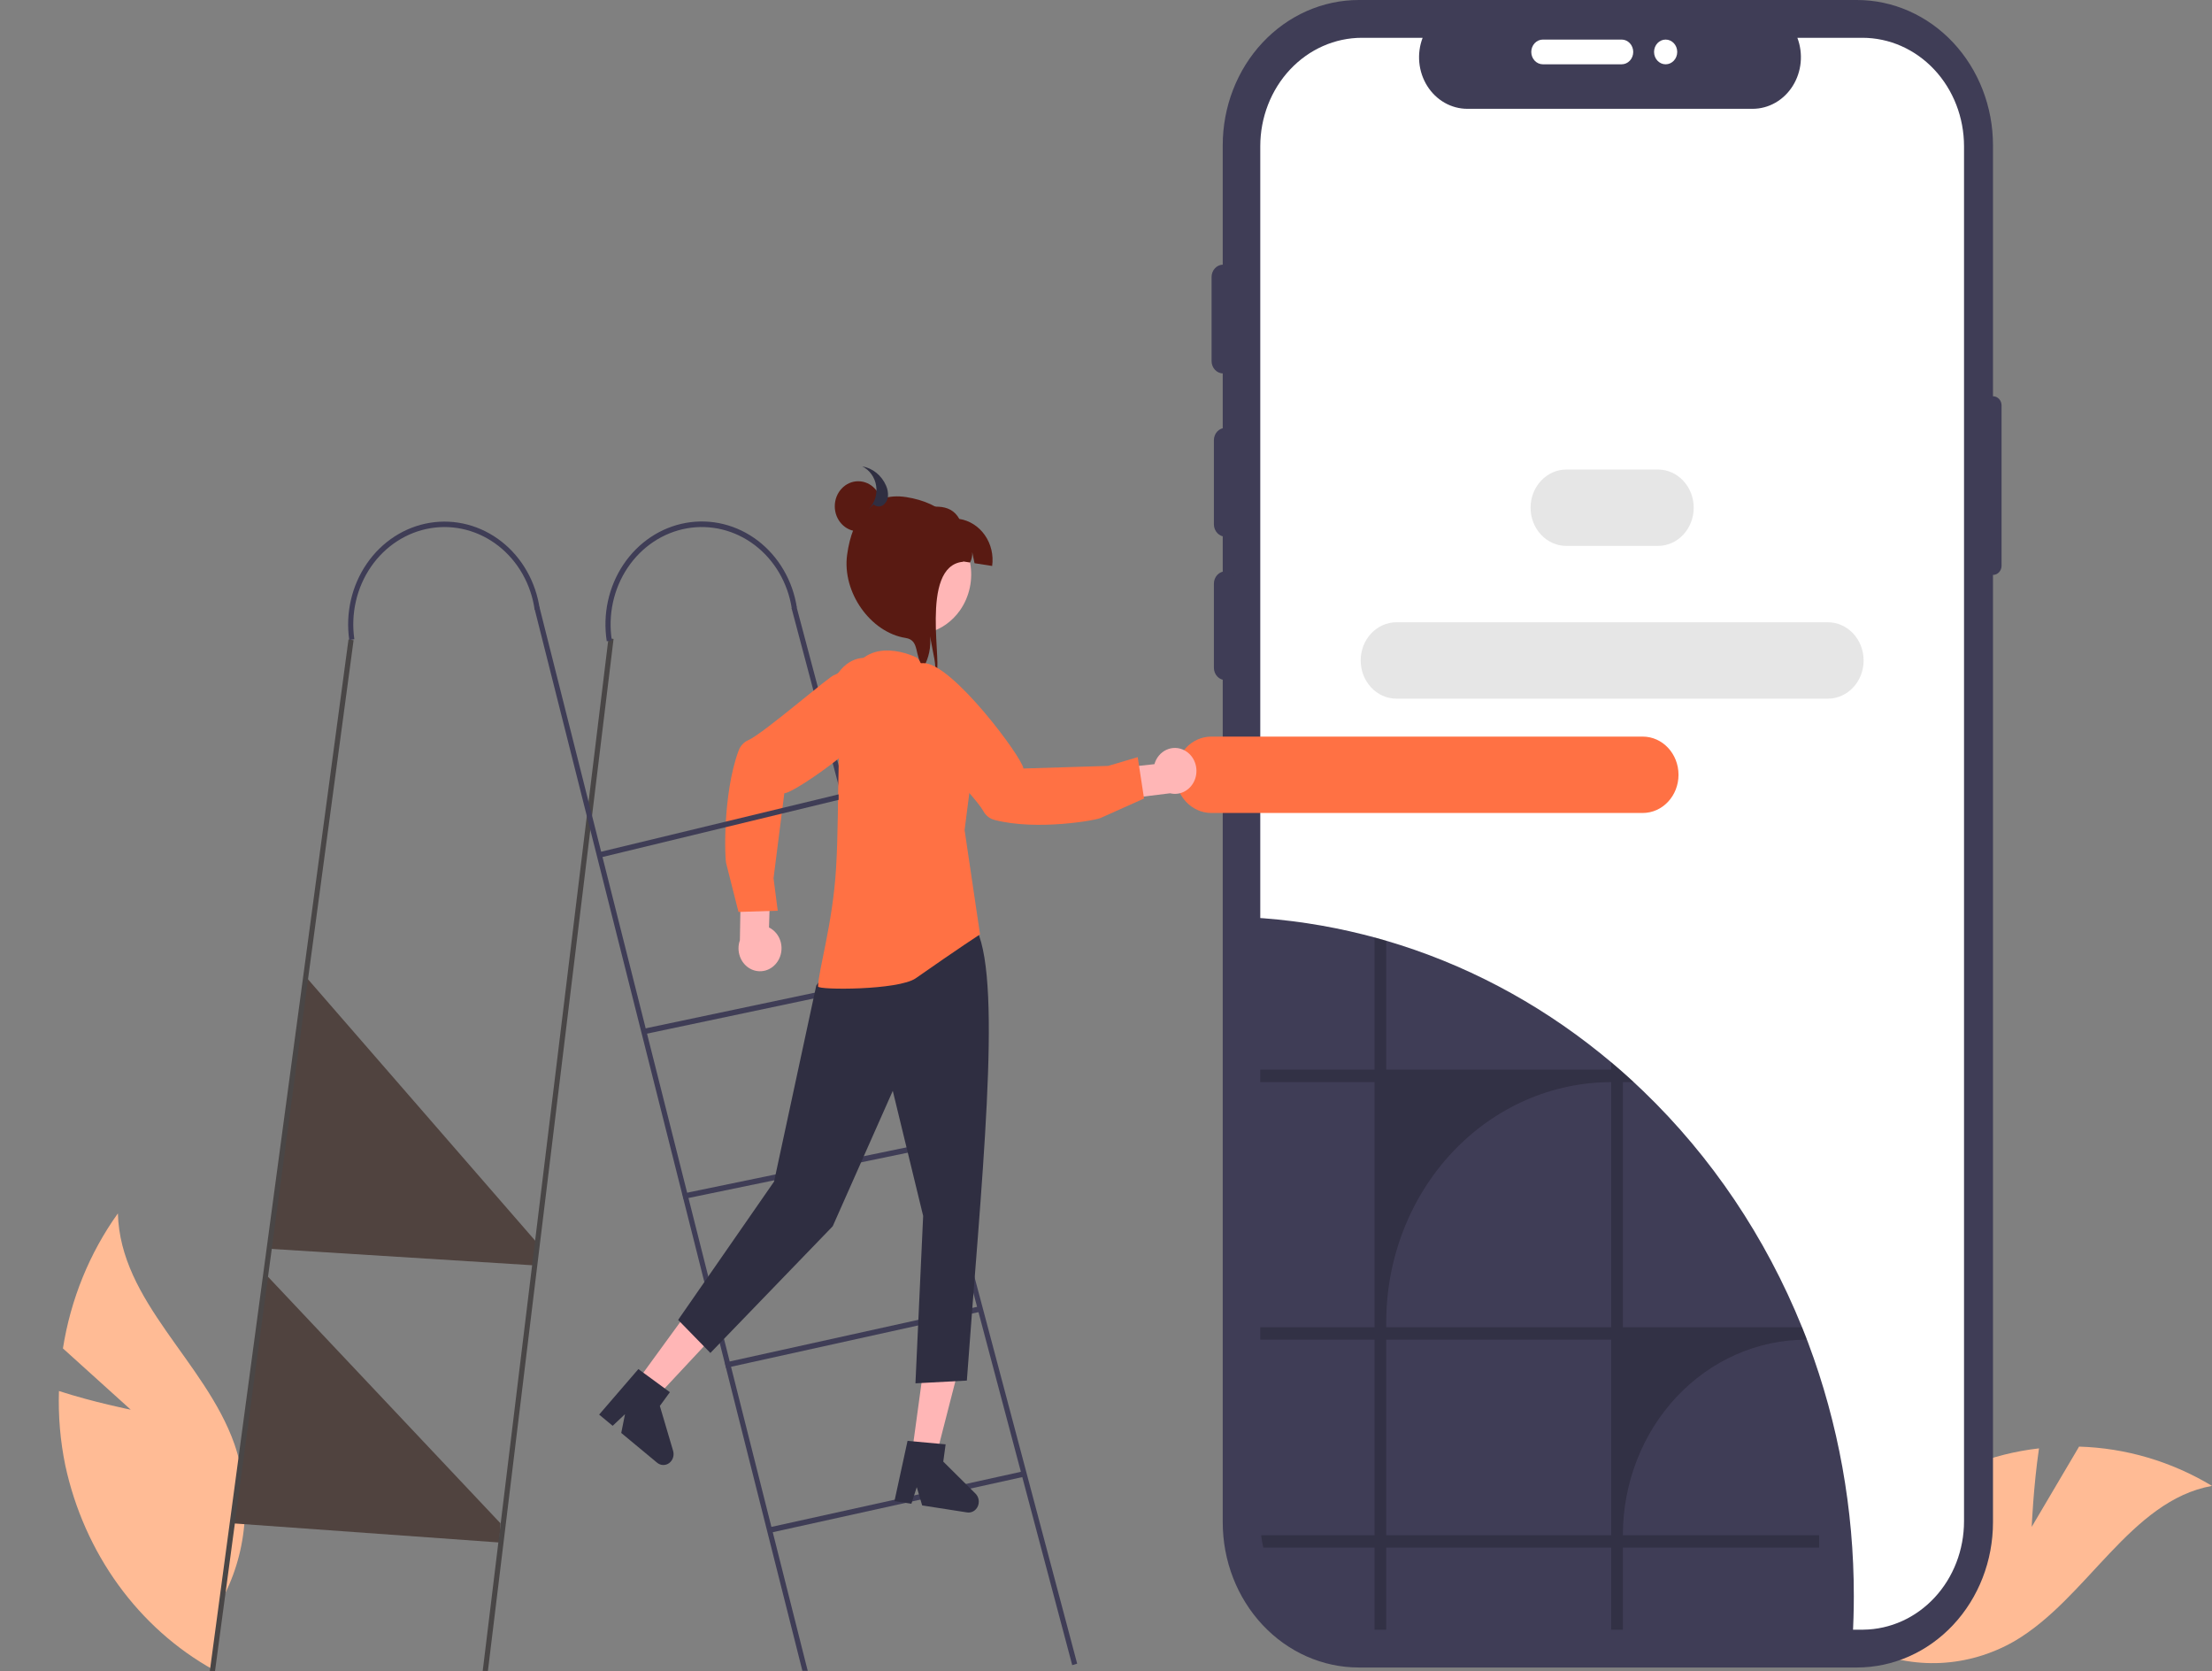<svg width="621" height="469" viewBox="0 0 621 469" fill="none" xmlns="http://www.w3.org/2000/svg">
<rect x="0" y="0" width="621" height="469" fill="#808080" stroke="none"/>
<g clip-path="url(#clip0_28033_9563)">
<path d="M36.704 395.636L17.666 378.441C19.843 364.656 25.14 351.646 33.098 340.542C33.738 365.384 57.597 382.021 65.807 405.277C68.316 412.551 69.259 420.334 68.566 428.05C67.873 435.766 65.561 443.216 61.804 449.849L59.888 468.617C49.491 462.834 40.392 454.715 33.218 444.818C26.044 434.921 20.965 423.482 18.332 411.289C16.919 404.433 16.32 397.414 16.55 390.398C26.298 393.564 36.704 395.636 36.704 395.636Z" fill="#FFBB95"/>
<path d="M570.387 428.525L583.682 406.004C596.776 406.38 609.586 410.162 621 417.021C598.04 421.166 585.936 448.703 565.506 460.627C559.107 464.294 552.017 466.377 544.761 466.722C537.506 467.067 530.27 465.665 523.591 462.62L505.911 463.217C509.824 451.422 516.087 440.672 524.268 431.709C532.448 422.745 542.353 415.781 553.298 411.296C559.462 408.845 565.89 407.232 572.432 406.495C570.856 417.239 570.387 428.525 570.387 428.525Z" fill="#FFBB95"/>
<path d="M149.552 355.11L75.834 350.494L85.939 274.233L150.9 348.954L149.552 355.11Z" fill="#50433F"/>
<path d="M140.169 432.912L65.104 427.52L75.113 358.198L140.508 427.532L140.169 432.912Z" fill="#50433F"/>
<path d="M559.513 111.213V40.77C559.513 35.416 558.525 30.115 556.605 25.168C554.685 20.222 551.871 15.727 548.324 11.941C544.777 8.155 540.565 5.152 535.931 3.103C531.296 1.055 526.328 -1.52588e-05 521.311 -1.52588e-05H381.471C376.455 -1.62704e-05 371.487 1.055 366.852 3.103C362.217 5.152 358.006 8.155 354.459 11.941C350.911 15.727 348.097 20.222 346.177 25.168C344.258 30.115 343.27 35.416 343.27 40.77V427.225C343.27 438.038 347.294 448.408 354.459 456.054C361.623 463.7 371.34 467.996 381.471 467.996H521.311C531.443 467.996 541.16 463.7 548.324 456.054C555.488 448.408 559.513 438.038 559.513 427.225V161.356C560.152 161.356 560.765 161.085 561.217 160.602C561.669 160.12 561.922 159.466 561.922 158.784V113.785C561.922 113.103 561.669 112.449 561.217 111.966C560.765 111.484 560.152 111.213 559.513 111.213V111.213Z" fill="#3F3D56"/>
<path d="M551.383 41.05V426.947C551.384 434.963 548.421 442.655 543.139 448.353C537.856 454.05 530.68 457.293 523.17 457.377C523.066 457.388 522.962 457.393 522.857 457.391H382.337C374.771 457.39 367.516 454.182 362.167 448.473C356.817 442.764 353.812 435.021 353.811 426.947V41.05C353.812 32.976 356.817 25.233 362.167 19.524C367.516 13.815 374.771 10.607 382.337 10.607H399.39C398.551 12.804 398.232 15.187 398.459 17.547C398.687 19.907 399.454 22.171 400.694 24.14C401.934 26.109 403.608 27.722 405.569 28.839C407.531 29.955 409.719 30.54 411.942 30.541H492.055C494.276 30.535 496.462 29.947 498.42 28.829C500.378 27.711 502.05 26.097 503.288 24.129C504.526 22.162 505.292 19.899 505.52 17.542C505.748 15.184 505.43 12.803 504.595 10.607H522.857C530.423 10.607 537.678 13.815 543.027 19.524C548.377 25.233 551.382 32.976 551.383 41.05Z" fill="white"/>
<path d="M520.445 447.97C520.445 451.968 520.327 455.933 520.092 459.864C519.989 459.877 519.885 459.882 519.781 459.879H379.264C372.906 459.879 366.731 457.613 361.717 453.44C356.704 449.268 353.14 443.428 351.591 436.847C351.319 435.698 351.114 434.533 350.977 433.357C350.817 432.057 350.738 430.748 350.739 429.437V257.463C361.551 258.034 372.292 259.653 382.83 262.301C383.862 262.555 384.887 262.825 385.904 263.102C385.969 263.117 386.034 263.14 386.099 263.156C387.131 263.433 388.156 263.726 389.174 264.026C410.897 270.394 431.288 281.109 449.263 295.602C450.295 296.426 451.32 297.273 452.338 298.128L452.532 298.29C454.236 299.723 455.913 301.192 457.563 302.696C457.931 303.027 458.299 303.366 458.66 303.713C459.548 304.53 460.436 305.361 461.302 306.201C480.469 324.614 495.685 347.227 505.908 372.495C506.248 373.319 506.572 374.151 506.897 374.983C507.027 375.322 507.157 375.661 507.287 376C507.41 376.308 507.525 376.616 507.641 376.924C516.126 399.514 520.473 423.632 520.445 447.97V447.97Z" fill="#3F3D56"/>
<path d="M344.042 150.622C343.18 150.621 342.354 150.255 341.744 149.604C341.134 148.953 340.791 148.071 340.79 147.151V123.551C340.79 122.631 341.133 121.748 341.743 121.097C342.353 120.447 343.18 120.081 344.042 120.081C344.905 120.081 345.732 120.447 346.342 121.097C346.952 121.748 347.294 122.631 347.294 123.551V147.151C347.293 148.071 346.95 148.953 346.341 149.604C345.731 150.255 344.904 150.621 344.042 150.622V150.622Z" fill="#3F3D56"/>
<path d="M343.392 104.81C342.53 104.809 341.703 104.443 341.094 103.793C340.484 103.142 340.141 102.26 340.14 101.34V77.74C340.14 76.82 340.483 75.937 341.093 75.286C341.702 74.635 342.53 74.27 343.392 74.27C344.254 74.27 345.082 74.635 345.691 75.286C346.301 75.937 346.644 76.82 346.644 77.74V101.34C346.643 102.26 346.3 103.142 345.69 103.793C345.081 104.443 344.254 104.809 343.392 104.81V104.81Z" fill="#3F3D56"/>
<path d="M429.892 14.576C429.893 13.656 430.236 12.774 430.846 12.123C431.456 11.473 432.282 11.107 433.144 11.106H455.257C455.685 11.105 456.108 11.194 456.503 11.368C456.898 11.543 457.257 11.798 457.56 12.12C457.862 12.443 458.102 12.826 458.266 13.247C458.43 13.668 458.514 14.12 458.514 14.576C458.514 15.033 458.43 15.484 458.266 15.906C458.102 16.327 457.862 16.71 457.56 17.032C457.257 17.355 456.898 17.61 456.503 17.784C456.108 17.958 455.685 18.047 455.257 18.047H433.144C432.282 18.046 431.456 17.68 430.846 17.029C430.236 16.378 429.893 15.496 429.892 14.576V14.576Z" fill="white"/>
<path d="M344.042 190.88C343.18 190.879 342.354 190.513 341.744 189.862C341.134 189.212 340.791 188.33 340.79 187.409V163.81C340.79 162.889 341.133 162.007 341.743 161.356C342.353 160.705 343.18 160.339 344.042 160.339C344.905 160.339 345.732 160.705 346.342 161.356C346.952 162.007 347.294 162.889 347.294 163.81V187.409C347.293 188.33 346.95 189.212 346.341 189.862C345.731 190.513 344.904 190.879 344.042 190.88V190.88Z" fill="#3F3D56"/>
<path d="M467.614 18.047C469.41 18.047 470.866 16.493 470.866 14.576C470.866 12.66 469.41 11.106 467.614 11.106C465.818 11.106 464.362 12.66 464.362 14.576C464.362 16.493 465.818 18.047 467.614 18.047Z" fill="white"/>
<path opacity="0.2" d="M455.607 430.869C455.606 423.663 456.936 416.528 459.519 409.87C462.102 403.213 465.889 397.164 470.664 392.068C475.438 386.973 481.106 382.931 487.344 380.174C493.582 377.417 500.268 375.999 507.02 376H507.287C507.157 375.661 507.027 375.322 506.897 374.983C506.572 374.151 506.248 373.319 505.908 372.495H455.607V303.713H458.66C458.3 303.366 457.931 303.027 457.563 302.696C455.91 301.194 454.233 299.725 452.532 298.29L452.338 298.128V300.208H389.174V264.026C388.156 263.726 387.131 263.433 386.099 263.156C386.034 263.14 385.969 263.117 385.904 263.102V300.208H353.814V303.713H385.904V372.495H353.814V376H385.904V430.869H354.052C354.189 432.045 354.394 433.21 354.666 434.359H385.904V457.391H389.174V434.359H452.338V457.391H455.607V434.359H510.716V430.869H455.607ZM452.338 430.869H389.174V376H452.338V430.869ZM452.338 372.495H389.174V371.123C389.174 353.245 395.829 336.099 407.674 323.457C419.52 310.815 435.586 303.713 452.338 303.713V372.495Z" fill="black"/>
<path d="M172.256 179.322L137.199 467.128L136.975 468.962H135.517L135.741 467.128L170.827 179.122L172.256 179.322Z" fill="#494646"/>
<path d="M99.269 179.684L60.611 467.159L60.365 468.992H58.907L59.153 467.159L97.84 179.469L99.269 179.684Z" fill="#494646"/>
<path d="M226.766 468.923L225.264 468.931L224.802 467.097L150.018 170.641L151.411 170.24L226.296 467.097L226.766 468.923Z" fill="#3F3D56"/>
<path d="M223.598 170.229L222.21 170.649L301.018 467.338L302.407 466.917L223.598 170.229Z" fill="#3F3D56"/>
<path d="M287.364 412.905L215.902 428.683L216.195 430.192L287.656 414.414L287.364 412.905Z" fill="#3F3D56"/>
<path d="M274.974 366.624L203.512 382.402L203.805 383.911L275.266 368.133L274.974 366.624Z" fill="#3F3D56"/>
<path d="M262.593 320.342L191.63 334.999L191.904 336.511L262.867 321.854L262.593 320.342Z" fill="#3F3D56"/>
<path d="M250.202 274.071L180.785 288.711L181.065 290.222L250.482 275.582L250.202 274.071Z" fill="#3F3D56"/>
<path d="M98.049 179.631C96.963 172.063 98.739 164.344 102.986 158.173C107.233 152.003 113.603 147.885 120.694 146.726C127.786 145.568 135.018 147.463 140.8 151.996C146.582 156.528 150.44 163.326 151.526 170.895L150.099 171.128C149.592 167.579 148.434 164.171 146.693 161.1C144.951 158.029 142.66 155.354 139.949 153.228C137.239 151.102 134.162 149.567 130.895 148.71C127.629 147.854 124.236 147.692 120.911 148.235C117.586 148.779 114.394 150.016 111.517 151.876C108.64 153.736 106.134 156.183 104.144 159.077C102.153 161.971 100.716 165.255 99.915 168.742C99.114 172.228 98.965 175.849 99.476 179.398L98.049 179.631Z" fill="#3F3D56"/>
<path d="M170.344 179.976C169.759 176.235 169.87 172.409 170.672 168.715C171.473 165.02 172.948 161.531 175.013 158.445C177.078 155.36 179.693 152.738 182.707 150.731C185.722 148.724 189.077 147.371 192.582 146.748C196.087 146.125 199.672 146.245 203.133 147.101C206.594 147.958 209.864 149.533 212.754 151.738C215.645 153.943 218.1 156.734 219.98 159.952C221.859 163.17 223.127 166.751 223.709 170.492L222.285 170.745C221.167 163.598 217.435 157.218 211.91 153.007C206.385 148.797 199.519 147.1 192.822 148.29C186.125 149.48 180.145 153.46 176.197 159.354C172.249 165.249 170.656 172.575 171.768 179.723L170.344 179.976Z" fill="#3F3D56"/>
<path d="M244.93 242.843L231.058 278.859L276.255 278.509L271.659 242.762L244.93 242.843Z" fill="#FFB6B6"/>
<path d="M255.967 408.179L262.671 409.223L269.632 382.123L259.737 380.583L255.967 408.179Z" fill="#FFB6B6"/>
<path d="M254.787 404.391L265.476 405.366L264.814 410.211L273.874 419.206C274.322 419.65 274.624 420.236 274.738 420.877C274.852 421.517 274.771 422.18 274.507 422.768C274.242 423.357 273.809 423.839 273.27 424.146C272.73 424.452 272.113 424.567 271.508 424.473L258.892 422.509L257.372 417.377L255.868 422.038L251.111 421.297L254.787 404.391Z" fill="#2F2E41"/>
<path d="M178.492 388.164L183.84 392.602L202.426 372.698L194.533 366.148L178.492 388.164Z" fill="#FFB6B6"/>
<path d="M179.217 384.247L188.064 390.725L185.247 394.591L188.968 407.186C189.152 407.808 189.145 408.477 188.947 409.094C188.75 409.711 188.373 410.245 187.871 410.618C187.369 410.99 186.769 411.181 186.158 411.164C185.547 411.147 184.957 410.921 184.475 410.521L174.41 402.167L175.461 396.904L171.998 400.165L168.203 397.016L179.217 384.247Z" fill="#2F2E41"/>
<path d="M233.61 270.313L229.159 276.606L217.31 331.621L190.38 370.439L199.433 379.716L233.782 344.151L250.639 306.152L259.168 341.251L257.003 388.24L271.438 387.47C275.351 332.938 281.471 276.83 274.262 261.073C269.511 265.496 263.963 268.839 257.96 270.896C251.956 272.953 245.623 273.681 239.346 273.036L233.61 270.313Z" fill="#2F2E41"/>
<path d="M257.437 184.599L268.826 197.89C271.325 200.807 272.909 204.483 273.358 208.407V208.407C273.562 210.188 273.528 211.992 273.257 213.763L270.802 232.959L275.133 262.231C275.133 262.231 268.96 266.249 257.088 274.557C252.242 277.947 229.632 277.892 229.66 276.867C229.788 272.121 233.767 259.328 234.713 243.744C235.88 224.508 234.349 201.55 238.321 190.592C243.171 177.215 257.437 184.599 257.437 184.599Z" fill="#FF7144"/>
<path d="M218.355 269.766C218.852 268.995 219.185 268.117 219.329 267.193C219.474 266.27 219.427 265.324 219.192 264.422C218.956 263.52 218.539 262.684 217.968 261.973C217.398 261.262 216.688 260.693 215.889 260.307L216.334 245.682L208.073 243.225L207.716 263.888C207.196 265.363 207.201 266.991 207.731 268.462C208.261 269.933 209.278 271.146 210.589 271.871C211.901 272.595 213.416 272.781 214.847 272.393C216.278 272.006 217.527 271.071 218.355 269.766V269.766Z" fill="#FFB6B6"/>
<path d="M207.335 210.727C207.579 210.046 207.953 209.426 208.433 208.906C208.913 208.387 209.489 207.98 210.124 207.71C214.521 205.739 233.532 189.159 234.232 189.471L240.267 186.292C240.49 186.294 246.435 186.444 249.352 189.974C249.958 190.719 250.406 191.595 250.665 192.543C250.924 193.49 250.988 194.486 250.852 195.463C249.998 203.868 223.048 222.749 220.191 222.622L217.166 246.488L218.343 255.605L207.322 255.939L203.926 242.515C203.438 241.536 202.823 222.991 207.335 210.727Z" fill="#FF7144"/>
<path d="M251.521 197.979C252.413 191.454 248.979 185.517 243.851 184.719C238.723 183.92 233.843 188.563 232.951 195.088C232.059 201.613 235.493 207.55 240.621 208.348C245.749 209.147 250.629 204.504 251.521 197.979Z" fill="#FF7144"/>
<path d="M168.675 240.642L168.396 239.13L235.434 222.945V224.486L168.675 240.642Z" fill="#3F3D56"/>
<path d="M465.453 131.778H439.742C434.195 131.778 429.699 136.577 429.699 142.496V142.496C429.699 148.415 434.195 153.213 439.742 153.213H465.453C470.999 153.213 475.495 148.415 475.495 142.496C475.495 136.577 470.999 131.778 465.453 131.778Z" fill="#E6E6E6"/>
<path d="M513.153 174.648H392.041C386.495 174.648 381.999 179.446 381.999 185.365V185.365C381.999 191.284 386.495 196.083 392.041 196.083H513.153C518.699 196.083 523.195 191.284 523.195 185.365C523.195 179.446 518.699 174.648 513.153 174.648Z" fill="#E6E6E6"/>
<path d="M461.185 206.733H340.072C334.526 206.733 330.03 211.532 330.03 217.451V217.451C330.03 223.37 334.526 228.168 340.072 228.168H461.185C466.731 228.168 471.227 223.37 471.227 217.451C471.227 211.532 466.731 206.733 461.185 206.733Z" fill="#FF7144" id="bubble"/>
<path d="M269.488 171.327C267.333 174.382 264.268 176.562 260.797 177.509C257.326 178.457 253.656 178.114 250.392 176.538C247.128 174.962 244.464 172.246 242.839 168.839C241.214 165.431 240.725 161.534 241.453 157.791C242.18 154.047 244.08 150.679 246.841 148.241C249.601 145.804 253.057 144.443 256.639 144.382C260.221 144.32 263.716 145.563 266.548 147.905C269.38 150.247 271.381 153.548 272.22 157.265C272.265 157.467 272.304 157.667 272.341 157.876C272.784 160.205 272.759 162.609 272.267 164.928C271.775 167.247 270.828 169.428 269.488 171.327V171.327Z" fill="#FFB6B6"/>
<path d="M273.591 158.07C273.193 155.961 273.343 157.051 272.938 154.948C273.022 155.966 272.813 156.987 272.341 157.876L253.764 154.983L255.339 143.458C261.096 142.003 266.685 140.873 269.316 145.634C272.18 146.08 274.761 147.722 276.491 150.199C278.221 152.676 278.958 155.784 278.54 158.841L273.591 158.07Z" fill="#591A12"/>
<path d="M262.626 189.082C262.641 188.867 262.65 188.642 262.651 188.424C262.615 186.82 262.42 185.224 262.069 183.663C261.753 181.971 261.431 180.271 261.108 178.578C261.408 181.606 260.773 184.656 259.301 187.264C256.521 184.169 258.359 179.689 254.259 179.051C244.403 177.517 236.383 166.235 237.821 155.709C239.259 145.19 244.563 137.981 254.419 139.516C264.282 141.052 271.623 147.114 270.378 157.663C257.82 158.822 265.065 188.372 262.626 189.082Z" fill="#591A12"/>
<path d="M240.94 149.118C244.576 149.118 247.524 145.972 247.524 142.092C247.524 138.212 244.576 135.066 240.94 135.066C237.305 135.066 234.357 138.212 234.357 142.092C234.357 145.972 237.305 149.118 240.94 149.118Z" fill="#591A12"/>
<path d="M248.749 136.291C248.135 134.873 247.203 133.639 246.036 132.697C244.868 131.756 243.501 131.136 242.055 130.893C243.073 131.384 243.963 132.136 244.645 133.081C245.327 134.025 245.781 135.135 245.967 136.311C246.153 137.487 246.065 138.694 245.711 139.826C245.356 140.957 244.747 141.978 243.936 142.799L245.267 141.578C245.63 141.908 246.082 142.105 246.557 142.141C247.033 142.178 247.507 142.051 247.91 141.779C248.305 141.495 248.635 141.119 248.874 140.68C249.114 140.24 249.257 139.748 249.293 139.241C249.356 138.224 249.169 137.207 248.749 136.291V136.291Z" fill="#2F2E41"/>
<path d="M332.552 210.603C331.769 210.18 330.909 209.945 330.033 209.915C329.156 209.885 328.284 210.061 327.478 210.43C326.671 210.798 325.951 211.351 325.366 212.049C324.782 212.747 324.348 213.574 324.095 214.47L310.454 215.945L309.272 225.011L328.509 222.639C329.948 222.993 331.458 222.77 332.754 222.014C334.05 221.258 335.041 220.021 335.54 218.538C336.038 217.054 336.009 215.427 335.458 213.964C334.908 212.502 333.874 211.306 332.552 210.603Z" fill="#FFB6B6"/>
<path d="M279.19 230.114C278.525 229.947 277.9 229.634 277.353 229.195C276.807 228.757 276.352 228.202 276.018 227.566C273.602 223.177 255.676 205.274 255.872 204.492L252.117 198.531C252.089 198.295 251.438 191.987 254.327 188.432C254.939 187.692 255.693 187.101 256.538 186.701C257.384 186.301 258.3 186.102 259.225 186.115C267.145 185.9 287.056 212.651 287.317 215.689L311.092 214.958L319.403 212.5L321.179 224.113L309.164 229.492C308.32 230.138 291.18 233.256 279.19 230.114Z" fill="#FF7144"/>
</g>
<defs>
<clipPath id="clip0_28033_9563">
<rect width="621" height="469" fill="white"/>
</clipPath>
</defs>
</svg>
